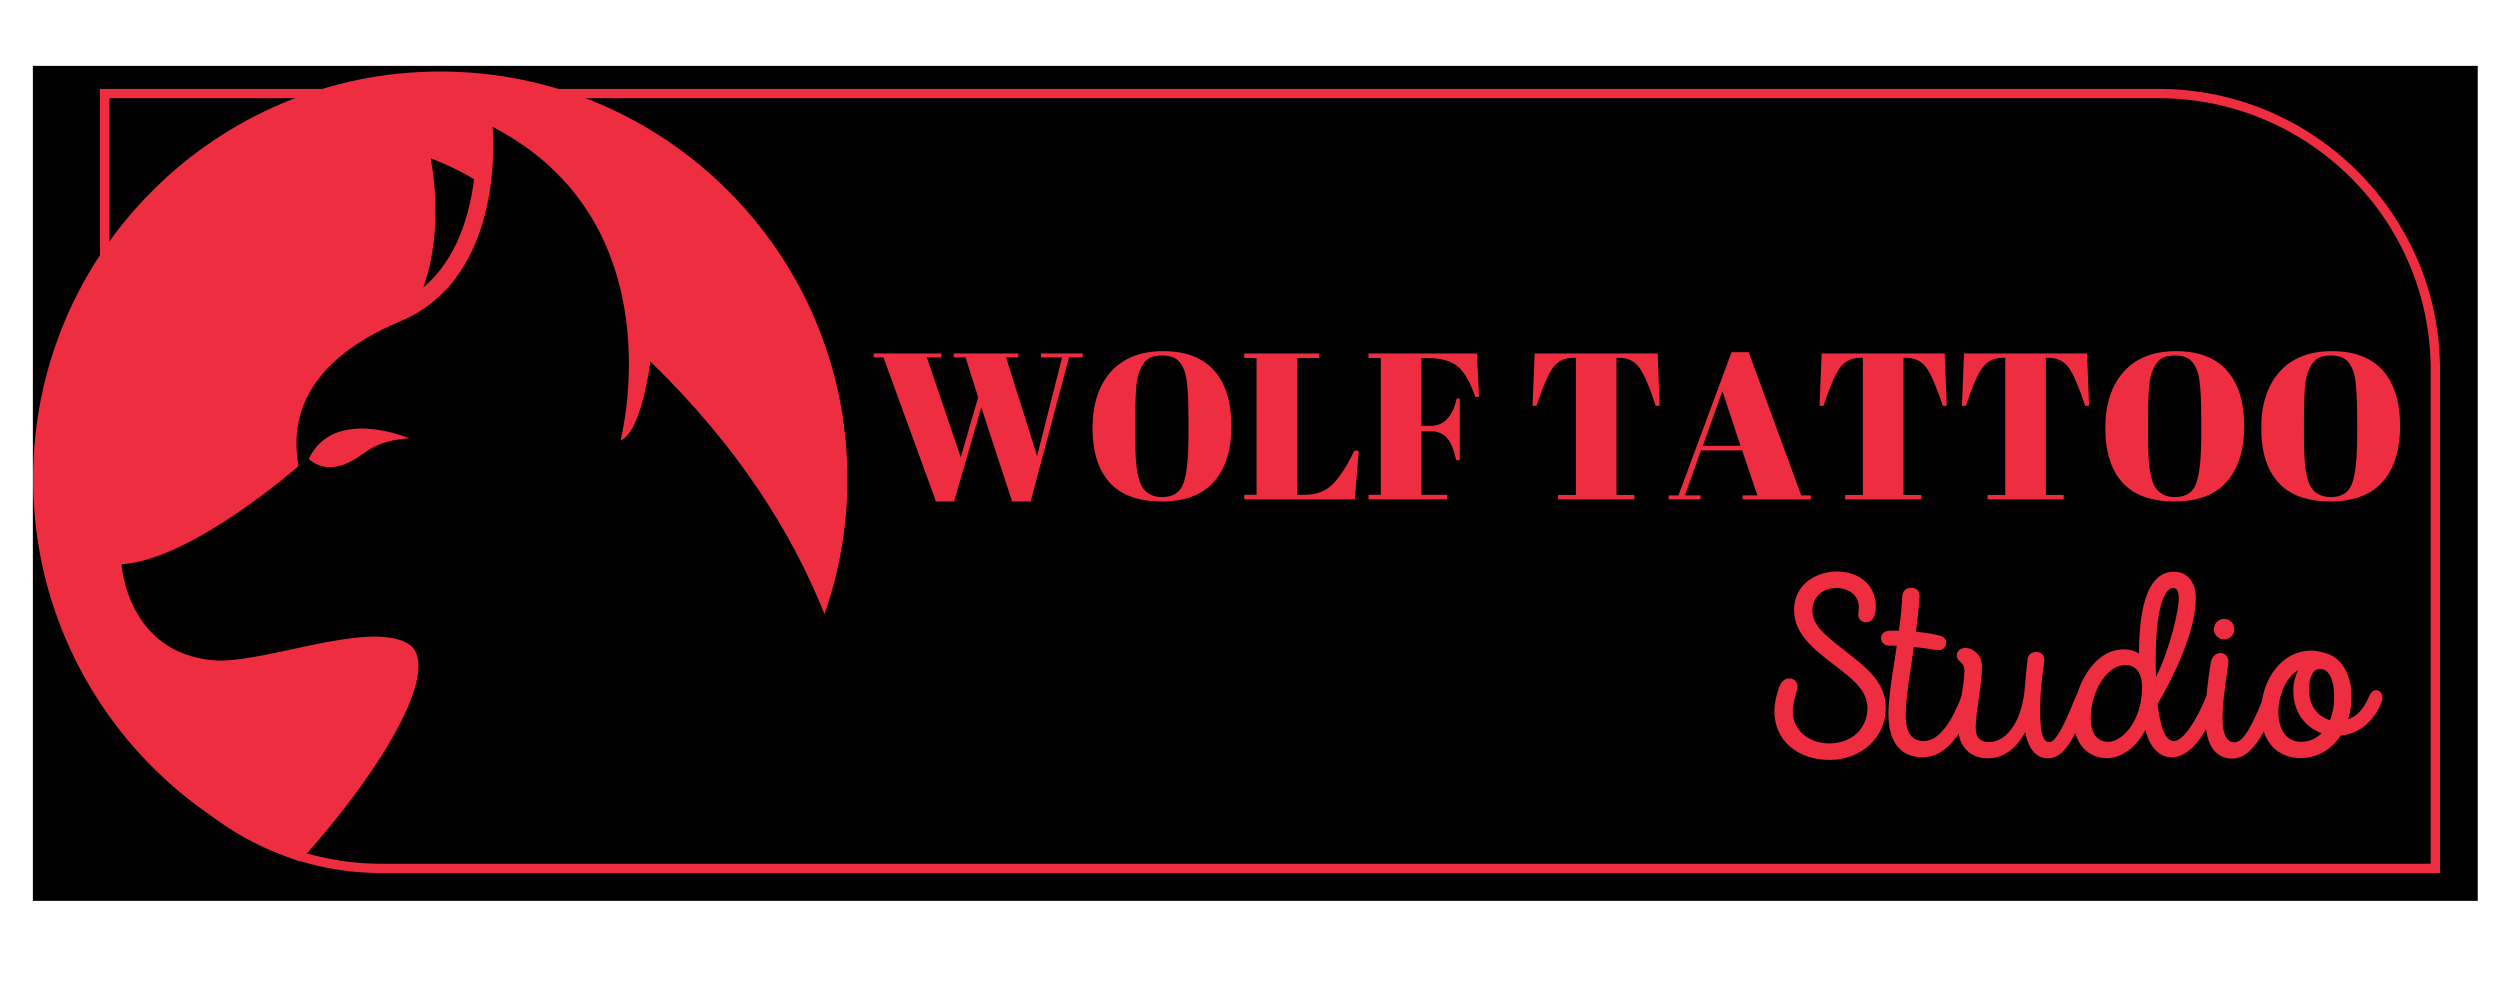 <svg xmlns="http://www.w3.org/2000/svg" xmlns:xlink="http://www.w3.org/1999/xlink" width="500" zoomAndPan="magnify" viewBox="0 0 375 150" height="200" preserveAspectRatio="xMidYMid meet" version="1.0"><defs><g/><clipPath id="1bb6173a34"><path d="M 4.918 9.883 L 371.668 9.883 L 371.668 135.133 L 4.918 135.133 Z M 4.918 9.883 " clip-rule="nonzero"/></clipPath><clipPath id="56f5733abf"><path d="M 15 13.273 L 366 13.273 L 366 131 L 15 131 Z M 15 13.273 " clip-rule="nonzero"/></clipPath><clipPath id="5bf4947089"><path d="M 4.918 10.727 L 127.168 10.727 L 127.168 129.227 L 4.918 129.227 Z M 4.918 10.727 " clip-rule="nonzero"/></clipPath></defs><g clip-path="url(#1bb6173a34)"><path fill="#000000" d="M 4.93 9.883 L 371.66 9.883 L 371.66 135.133 L 4.93 135.133 L 4.93 9.883 " fill-opacity="1" fill-rule="nonzero"/></g><g clip-path="url(#56f5733abf)"><path fill="#ef2d40" d="M 366 130.957 L 57.223 130.957 C 33.941 130.957 15 112.066 15 88.848 L 15 13.336 L 323.777 13.336 C 347.059 13.336 366 32.227 366 55.445 Z M 16.398 14.73 L 16.398 88.848 C 16.398 111.297 34.711 129.562 57.223 129.562 L 364.602 129.562 L 364.602 55.445 C 364.602 32.992 346.289 14.73 323.777 14.73 Z M 16.398 14.73 " fill-opacity="1" fill-rule="nonzero"/></g><g clip-path="url(#5bf4947089)"><path fill="#ef2d40" d="M 64.59 23.738 C 66.988 24.641 69.145 25.703 71.109 26.875 C 70.465 32.102 68.594 38.84 63.484 43.133 C 66.824 33.93 64.59 23.738 64.59 23.738 Z M 44.973 129.223 C 58.102 114.66 66.547 99.566 61.09 96.48 C 55.008 93.043 39.262 99.684 31.984 99.039 C 19.008 97.895 18.23 84.637 18.23 84.637 C 28.785 83.996 44.777 69.914 44.777 69.914 C 43.816 64.473 44.137 54.871 60.133 48.152 C 76.125 41.43 73.883 19.027 73.883 19.027 C 101.711 33.43 93.074 66.074 93.074 66.074 C 96.273 64.793 97.555 54.234 97.555 54.234 C 110.664 66.934 118.805 79.898 123.672 92.121 C 125.902 85.773 127.117 78.949 127.117 71.84 C 127.117 38.09 99.77 10.727 66.039 10.727 C 32.309 10.727 4.965 38.09 4.965 71.84 C 4.965 98.184 21.621 120.637 44.973 129.223 " fill-opacity="1" fill-rule="nonzero"/></g><path fill="#ef2d40" d="M 46.312 68.855 C 49.121 71.27 52.301 69.676 54.707 67.891 C 57.609 65.738 61.422 65.77 61.422 65.77 C 61.422 65.77 50.059 60.863 46.312 68.855 " fill-opacity="1" fill-rule="nonzero"/><g fill="#ef2d40" fill-opacity="1"><g transform="translate(263.41, 113.632)"><g><path d="M 11.008 0.355 C 15.805 0.355 19.457 -3.027 19.457 -7.43 C 19.457 -11.52 16.234 -13.68 13.406 -15.961 C 10.891 -17.965 8.453 -19.617 8.453 -22.016 C 8.453 -24.332 10.262 -25.434 12.066 -25.434 C 13.758 -25.434 15.41 -24.449 15.41 -22.523 C 15.41 -22.016 15.332 -21.777 15.332 -21.387 C 15.332 -20.715 15.844 -20.285 16.551 -20.285 C 17.414 -20.285 17.965 -21.148 17.965 -22.645 C 17.965 -26.18 15.094 -27.91 12.148 -27.91 C 8.961 -27.91 5.699 -25.945 5.699 -22.133 C 5.699 -18.438 8.844 -16.117 11.793 -13.836 C 14.27 -11.91 16.707 -10.18 16.707 -7.43 C 16.707 -4.363 14.348 -2.121 11.008 -2.121 C 7.824 -2.121 5.504 -4.168 5.504 -6.918 C 5.504 -8.492 6.211 -9.945 6.211 -10.691 C 6.211 -11.359 5.699 -11.871 4.992 -11.871 C 4.324 -11.871 3.773 -11.398 3.5 -10.652 C 2.988 -9.238 2.75 -8.02 2.75 -6.957 C 2.75 -2.633 6.133 0.355 11.008 0.355 Z M 11.008 0.355 "/></g></g></g><g fill="#ef2d40" fill-opacity="1"><g transform="translate(282.279, 113.632)"><g><path d="M 11.949 -9.16 C 10.496 -5.465 8.648 -2.477 6.289 -2.477 C 4.48 -2.477 3.578 -3.695 3.578 -6.367 C 3.578 -7.98 3.891 -10.73 4.324 -13.367 C 4.441 -13.996 4.598 -15.172 4.797 -16.59 C 6.762 -16.391 8.137 -16.117 8.609 -16.117 C 9.238 -16.117 9.633 -16.668 9.633 -17.219 C 9.633 -17.691 9.355 -18.121 8.727 -18.281 C 7.508 -18.594 6.328 -18.75 5.109 -18.867 C 5.387 -21.148 5.66 -23.391 5.66 -24.176 C 5.66 -24.961 5.188 -25.473 4.441 -25.473 C 3.656 -25.473 3.105 -25 3.066 -24.215 C 2.988 -22.484 2.793 -20.715 2.555 -19.027 L 1.219 -19.027 C 0.316 -19.027 -0.117 -18.477 -0.117 -17.926 C -0.117 -17.336 0.316 -16.785 1.141 -16.785 L 2.242 -16.785 C 2.082 -15.684 1.926 -14.664 1.77 -13.758 C 1.336 -11.008 0.984 -8.332 0.984 -6.566 C 0.984 -2.359 2.75 -0.039 6.094 -0.039 C 9.945 -0.039 12.344 -4.207 13.836 -8.332 C 13.914 -8.57 13.957 -8.766 13.957 -8.961 C 13.957 -9.633 13.523 -10.062 13.012 -10.062 C 12.617 -10.062 12.188 -9.789 11.949 -9.16 Z M 11.949 -9.16 "/></g></g></g><g fill="#ef2d40" fill-opacity="1"><g transform="translate(292.932, 113.632)"><g><path d="M 18.438 -9.16 C 16.629 -4.637 15.41 -2.32 14.465 -2.32 C 13.484 -2.32 13.09 -3.734 13.09 -7.113 C 13.09 -8.883 13.207 -11.164 13.719 -14.465 C 13.836 -15.254 13.285 -15.844 12.539 -15.844 C 11.793 -15.844 11.281 -15.41 11.203 -14.703 C 11.047 -13.207 10.852 -11.559 10.73 -9.867 C 10.102 -4.68 7.664 -2.32 5.426 -2.32 C 4.09 -2.32 3.422 -3.027 3.422 -4.48 C 3.422 -6.762 4.363 -10.852 4.363 -13.719 C 4.363 -15.172 3.223 -16.434 1.848 -16.434 C 1.102 -16.434 0.59 -15.961 0.59 -15.293 C 0.59 -14.27 1.73 -14.504 1.73 -13.012 C 1.73 -11.008 0.824 -7.352 0.824 -4.324 C 0.824 -1.652 2.633 0.117 5.227 0.117 C 7.43 0.117 9.395 -1.141 10.852 -3.812 C 11.398 -0.945 12.738 0.117 14.23 0.117 C 16.434 0.117 17.965 -2.043 20.324 -8.332 C 20.402 -8.531 20.441 -8.688 20.441 -8.844 C 20.441 -9.512 19.93 -9.945 19.418 -9.945 C 19.066 -9.945 18.672 -9.711 18.438 -9.16 Z M 18.438 -9.16 "/></g></g></g><g fill="#ef2d40" fill-opacity="1"><g transform="translate(310.072, 113.632)"><g><path d="M 20.875 -9.16 C 19.34 -5.465 17.414 -2.477 16 -2.477 C 14.586 -2.477 13.914 -5.031 13.562 -8.02 C 15.527 -11.281 19.301 -18.711 19.301 -23.781 C 19.301 -26.457 17.965 -27.871 16 -27.871 C 13.328 -27.871 10.809 -25.395 10.77 -15.605 C 10.141 -16 9.395 -16.234 8.492 -16.234 C 3.93 -16.234 0.945 -10.535 0.945 -5.855 C 0.945 -2.043 3.145 0.078 5.938 0.078 C 8.414 0.078 10.535 -1.809 11.754 -4.168 C 12.344 -1.574 13.836 -0.039 15.645 -0.039 C 18.789 -0.039 21.031 -4.051 22.762 -8.332 C 22.84 -8.531 22.879 -8.688 22.879 -8.883 C 22.879 -9.512 22.367 -10.023 21.855 -10.023 C 21.504 -10.023 21.109 -9.75 20.875 -9.16 Z M 15.883 -25.434 C 16.391 -25.434 16.746 -25.078 16.746 -23.863 C 16.746 -22.055 15.41 -16.273 13.328 -12.066 C 13.285 -12.973 13.285 -13.797 13.285 -14.504 C 13.285 -23.742 14.977 -25.434 15.883 -25.434 Z M 6.172 -2.359 C 4.598 -2.359 3.539 -3.461 3.539 -6.016 C 3.539 -9.395 5.621 -13.875 8.805 -13.875 C 10.262 -13.875 11.242 -12.738 11.242 -10.535 C 11.242 -5.543 8.293 -2.359 6.172 -2.359 Z M 6.172 -2.359 "/></g></g></g><g fill="#ef2d40" fill-opacity="1"><g transform="translate(329.649, 113.632)"><g><path d="M 3.969 -17.73 C 4.836 -17.73 5.504 -18.398 5.504 -19.262 C 5.504 -20.125 4.836 -20.797 3.969 -20.797 C 3.105 -20.797 2.438 -20.125 2.438 -19.262 C 2.438 -18.398 3.105 -17.73 3.969 -17.73 Z M 5.188 0.156 C 7.586 0.156 9.633 -2.359 11.832 -8.332 C 11.91 -8.531 11.949 -8.727 11.949 -8.883 C 11.949 -9.551 11.48 -10.023 10.969 -10.023 C 10.574 -10.023 10.18 -9.75 9.945 -9.16 C 8.02 -4.402 6.801 -2.281 5.504 -2.281 C 4.559 -2.281 3.734 -3.105 3.734 -5.898 C 3.734 -7.586 3.93 -9.672 4.598 -14.074 C 4.758 -15.094 4.09 -15.684 3.422 -15.684 C 2.793 -15.684 2.16 -15.254 1.965 -14.191 C 1.574 -11.988 1.141 -8.176 1.141 -6.133 C 1.141 -1.531 2.91 0.156 5.188 0.156 Z M 5.188 0.156 "/></g></g></g><g fill="#ef2d40" fill-opacity="1"><g transform="translate(338.297, 113.632)"><g><path d="M 17.062 -9.16 C 16.273 -7.312 15.254 -6.172 13.914 -5.738 C 14.27 -6.762 14.426 -7.941 14.426 -9.16 C 14.426 -12.422 12.973 -14.742 11.047 -15.488 C 10.34 -15.762 9.277 -16.039 8.332 -16.039 C 4.168 -16.039 0.863 -11.949 0.863 -6.684 C 0.863 -2.516 3.184 0.078 6.801 0.078 C 9.316 0.078 11.438 -1.219 12.816 -3.301 C 15.293 -3.5 17.691 -5.148 18.949 -8.332 C 19.027 -8.57 19.066 -8.805 19.066 -9.004 C 19.066 -9.672 18.633 -10.102 18.121 -10.102 C 17.77 -10.102 17.336 -9.828 17.062 -9.16 Z M 11.203 -5.621 C 9.473 -6.094 8.059 -7.664 8.059 -10.18 C 8.059 -12.188 8.688 -13.285 9.711 -13.285 C 11.047 -13.285 11.832 -11.676 11.832 -9.121 C 11.832 -7.824 11.598 -6.605 11.203 -5.621 Z M 6.879 -2.359 C 4.48 -2.359 3.461 -4.441 3.461 -6.801 C 3.461 -9.238 4.52 -11.988 6.445 -13.129 C 5.977 -12.266 5.699 -11.203 5.699 -10.023 C 5.699 -6.723 7.547 -4.52 9.945 -3.656 C 9.121 -2.832 8.059 -2.359 6.879 -2.359 Z M 6.879 -2.359 "/></g></g></g><g fill="#ef2d40" fill-opacity="1"><g transform="translate(130.864, 74.906)"><g><path d="M 13.25 -6.312 L 15.859 -15.312 L 13.969 -21.297 L 12.188 -21.297 L 12.188 -21.891 L 21.891 -21.891 L 21.891 -21.297 L 20.047 -21.297 L 24.703 -6.5 L 28.453 -21.297 L 25.297 -21.297 L 25.297 -21.891 L 31.547 -21.891 L 31.547 -21.297 L 29.484 -21.297 L 23.734 0.312 L 20.953 0.312 L 16.328 -13.812 L 12.25 0.312 L 9.531 0.312 L 1.656 -21.297 L 0.188 -21.297 L 0.188 -21.891 L 10.344 -21.891 L 10.344 -21.297 L 8.156 -21.297 Z M 13.25 -6.312 "/></g></g></g><g fill="#ef2d40" fill-opacity="1"><g transform="translate(162.599, 74.906)"><g><path d="M 15.672 -9.656 L 15.672 -11.969 C 15.672 -15.789 15.477 -18.203 15.094 -19.203 C 14.676 -20.348 14.082 -21.055 13.312 -21.328 C 12.875 -21.492 12.344 -21.578 11.719 -21.578 C 11.094 -21.578 10.555 -21.492 10.109 -21.328 C 9.66 -21.16 9.289 -20.867 9 -20.453 C 8.707 -20.035 8.473 -19.598 8.297 -19.141 C 8.117 -18.68 7.977 -18.035 7.875 -17.203 C 7.75 -15.984 7.688 -14.195 7.688 -11.844 L 7.688 -9.594 C 7.688 -7.051 7.785 -5.242 7.984 -4.172 C 8.18 -3.098 8.426 -2.332 8.719 -1.875 C 9.363 -0.852 10.363 -0.344 11.719 -0.344 C 13.363 -0.344 14.43 -1.035 14.922 -2.422 C 15.422 -3.805 15.672 -6.219 15.672 -9.656 Z M 11.656 0.312 C 8.176 0.312 5.578 -0.629 3.859 -2.516 C 2.141 -4.398 1.281 -7.129 1.281 -10.703 C 1.281 -14.285 2.203 -17.102 4.047 -19.156 C 5.891 -21.207 8.5 -22.234 11.875 -22.234 C 15.258 -22.234 17.812 -21.258 19.531 -19.312 C 21.25 -17.363 22.109 -14.594 22.109 -11 C 22.109 -7.414 21.238 -4.633 19.5 -2.656 C 17.758 -0.676 15.145 0.312 11.656 0.312 Z M 11.656 0.312 "/></g></g></g><g fill="#ef2d40" fill-opacity="1"><g transform="translate(185.985, 74.906)"><g><path d="M 0.656 -21.891 L 11.906 -21.891 L 11.906 -21.203 L 8.594 -21.203 L 8.594 -0.688 L 9.719 -0.688 C 11.488 -0.688 12.898 -1.227 13.953 -2.312 C 15.016 -3.395 16.086 -5.062 17.172 -7.312 L 17.828 -7.312 L 17.234 0 L 0.656 0 L 0.656 -0.688 L 2.5 -0.688 L 2.5 -21.203 L 0.656 -21.203 Z M 0.656 -21.891 "/></g></g></g><g fill="#ef2d40" fill-opacity="1"><g transform="translate(204.62, 74.906)"><g><path d="M 0.656 -21.891 L 16.922 -21.891 L 17.234 -15.375 L 16.672 -15.375 C 15.891 -17.633 14.992 -19.172 13.984 -19.984 C 12.973 -20.797 11.469 -21.203 9.469 -21.203 L 8.594 -21.203 L 8.594 -11.031 L 10 -11.031 C 11 -11.031 11.832 -11.395 12.5 -12.125 C 13.164 -12.852 13.625 -13.852 13.875 -15.125 L 14.344 -15.125 L 14.344 -5.875 L 13.812 -5.875 C 13.477 -7.438 13.016 -8.551 12.422 -9.219 C 11.828 -9.883 11.02 -10.219 10 -10.219 L 8.594 -10.219 L 8.594 -0.688 L 12.469 -0.688 L 12.469 0 L 0.656 0 L 0.656 -0.688 L 2.5 -0.688 L 2.5 -21.203 L 0.656 -21.203 Z M 0.656 -21.891 "/></g></g></g><g fill="#ef2d40" fill-opacity="1"><g transform="translate(223.129, 74.906)"><g/></g></g><g fill="#ef2d40" fill-opacity="1"><g transform="translate(228.757, 74.906)"><g><path d="M 19.891 -21.891 L 20.203 -14.031 L 19.609 -14.031 C 18.691 -16.812 17.879 -18.707 17.172 -19.719 C 16.461 -20.727 15.438 -21.234 14.094 -21.234 L 13.719 -21.234 L 13.719 -0.656 L 16.391 -0.656 L 16.391 0 L 4.969 0 L 4.969 -0.656 L 7.625 -0.656 L 7.625 -21.234 L 7.219 -21.234 C 5.883 -21.234 4.852 -20.707 4.125 -19.656 C 3.395 -18.602 2.594 -16.727 1.719 -14.031 L 1.125 -14.031 L 1.438 -21.891 Z M 19.891 -21.891 "/></g></g></g><g fill="#ef2d40" fill-opacity="1"><g transform="translate(250.111, 74.906)"><g><path d="M 13.5 -0.594 L 11.219 -7.344 L 5.031 -7.344 L 2.625 -0.594 L 4.969 -0.594 L 4.969 0 L 0.188 0 L 0.188 -0.594 L 1.656 -0.594 L 9.625 -22.078 L 12.188 -22.078 L 20.078 -0.594 L 21.516 -0.594 L 21.516 0 L 11.281 0 L 11.281 -0.594 Z M 8.25 -16.234 L 5.312 -8.031 L 10.969 -8.031 Z M 8.25 -16.234 "/></g></g></g><g fill="#ef2d40" fill-opacity="1"><g transform="translate(271.809, 74.906)"><g><path d="M 19.891 -21.891 L 20.203 -14.031 L 19.609 -14.031 C 18.691 -16.812 17.879 -18.707 17.172 -19.719 C 16.461 -20.727 15.438 -21.234 14.094 -21.234 L 13.719 -21.234 L 13.719 -0.656 L 16.391 -0.656 L 16.391 0 L 4.969 0 L 4.969 -0.656 L 7.625 -0.656 L 7.625 -21.234 L 7.219 -21.234 C 5.883 -21.234 4.852 -20.707 4.125 -19.656 C 3.395 -18.602 2.594 -16.727 1.719 -14.031 L 1.125 -14.031 L 1.438 -21.891 Z M 19.891 -21.891 "/></g></g></g><g fill="#ef2d40" fill-opacity="1"><g transform="translate(293.164, 74.906)"><g><path d="M 19.891 -21.891 L 20.203 -14.031 L 19.609 -14.031 C 18.691 -16.812 17.879 -18.707 17.172 -19.719 C 16.461 -20.727 15.438 -21.234 14.094 -21.234 L 13.719 -21.234 L 13.719 -0.656 L 16.391 -0.656 L 16.391 0 L 4.969 0 L 4.969 -0.656 L 7.625 -0.656 L 7.625 -21.234 L 7.219 -21.234 C 5.883 -21.234 4.852 -20.707 4.125 -19.656 C 3.395 -18.602 2.594 -16.727 1.719 -14.031 L 1.125 -14.031 L 1.438 -21.891 Z M 19.891 -21.891 "/></g></g></g><g fill="#ef2d40" fill-opacity="1"><g transform="translate(314.518, 74.906)"><g><path d="M 15.672 -9.656 L 15.672 -11.969 C 15.672 -15.789 15.477 -18.203 15.094 -19.203 C 14.676 -20.348 14.082 -21.055 13.312 -21.328 C 12.875 -21.492 12.344 -21.578 11.719 -21.578 C 11.094 -21.578 10.555 -21.492 10.109 -21.328 C 9.66 -21.16 9.289 -20.867 9 -20.453 C 8.707 -20.035 8.473 -19.598 8.297 -19.141 C 8.117 -18.68 7.977 -18.035 7.875 -17.203 C 7.75 -15.984 7.688 -14.195 7.688 -11.844 L 7.688 -9.594 C 7.688 -7.051 7.785 -5.242 7.984 -4.172 C 8.18 -3.098 8.426 -2.332 8.719 -1.875 C 9.363 -0.852 10.363 -0.344 11.719 -0.344 C 13.363 -0.344 14.43 -1.035 14.922 -2.422 C 15.422 -3.805 15.672 -6.219 15.672 -9.656 Z M 11.656 0.312 C 8.176 0.312 5.578 -0.629 3.859 -2.516 C 2.141 -4.398 1.281 -7.129 1.281 -10.703 C 1.281 -14.285 2.203 -17.102 4.047 -19.156 C 5.891 -21.207 8.5 -22.234 11.875 -22.234 C 15.258 -22.234 17.812 -21.258 19.531 -19.312 C 21.25 -17.363 22.109 -14.594 22.109 -11 C 22.109 -7.414 21.238 -4.633 19.5 -2.656 C 17.758 -0.676 15.145 0.312 11.656 0.312 Z M 11.656 0.312 "/></g></g></g><g fill="#ef2d40" fill-opacity="1"><g transform="translate(337.905, 74.906)"><g><path d="M 15.672 -9.656 L 15.672 -11.969 C 15.672 -15.789 15.477 -18.203 15.094 -19.203 C 14.676 -20.348 14.082 -21.055 13.312 -21.328 C 12.875 -21.492 12.344 -21.578 11.719 -21.578 C 11.094 -21.578 10.555 -21.492 10.109 -21.328 C 9.66 -21.16 9.289 -20.867 9 -20.453 C 8.707 -20.035 8.473 -19.598 8.297 -19.141 C 8.117 -18.68 7.977 -18.035 7.875 -17.203 C 7.75 -15.984 7.688 -14.195 7.688 -11.844 L 7.688 -9.594 C 7.688 -7.051 7.785 -5.242 7.984 -4.172 C 8.18 -3.098 8.426 -2.332 8.719 -1.875 C 9.363 -0.852 10.363 -0.344 11.719 -0.344 C 13.363 -0.344 14.43 -1.035 14.922 -2.422 C 15.422 -3.805 15.672 -6.219 15.672 -9.656 Z M 11.656 0.312 C 8.176 0.312 5.578 -0.629 3.859 -2.516 C 2.141 -4.398 1.281 -7.129 1.281 -10.703 C 1.281 -14.285 2.203 -17.102 4.047 -19.156 C 5.891 -21.207 8.5 -22.234 11.875 -22.234 C 15.258 -22.234 17.812 -21.258 19.531 -19.312 C 21.25 -17.363 22.109 -14.594 22.109 -11 C 22.109 -7.414 21.238 -4.633 19.5 -2.656 C 17.758 -0.676 15.145 0.312 11.656 0.312 Z M 11.656 0.312 "/></g></g></g></svg>